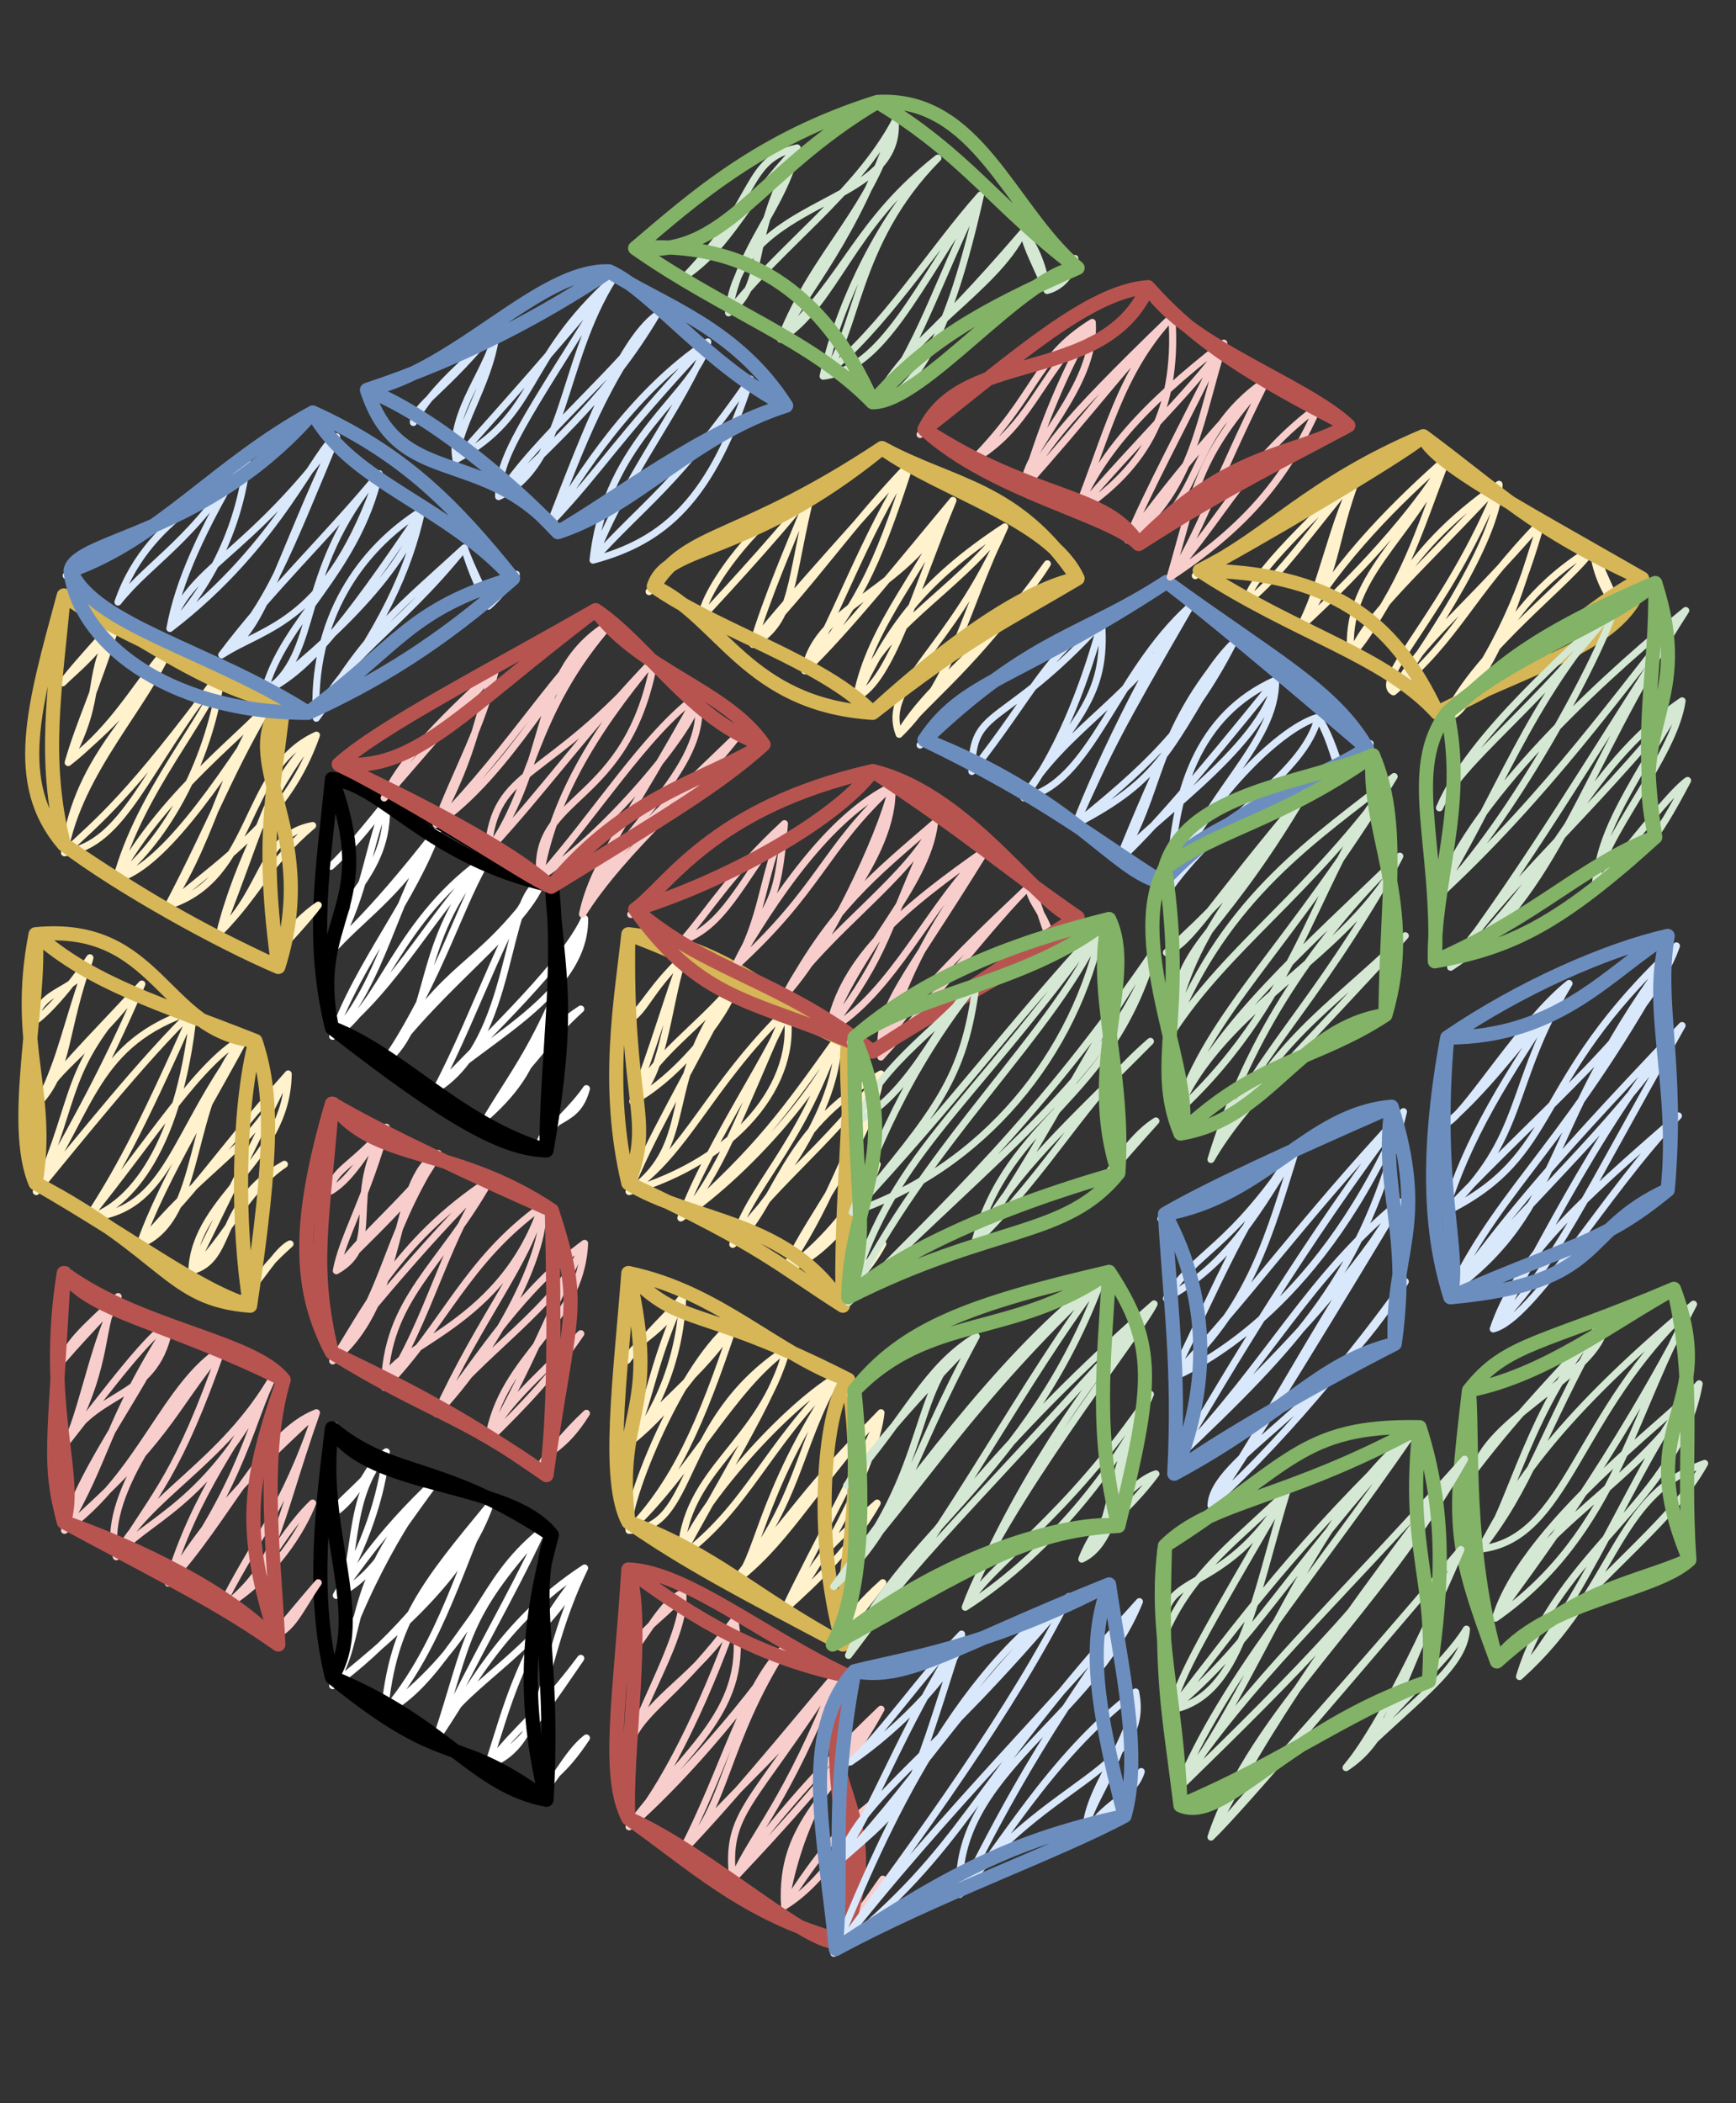<?xml version="1.0" encoding="UTF-8"?>
<!-- Do not edit this file with editors other than draw.io -->
<!DOCTYPE svg PUBLIC "-//W3C//DTD SVG 1.1//EN" "http://www.w3.org/Graphics/SVG/1.1/DTD/svg11.dtd">
<svg xmlns="http://www.w3.org/2000/svg" xmlns:xlink="http://www.w3.org/1999/xlink" version="1.1" width="123px" height="149px" viewBox="-0.5 -0.5 123 149" content="&lt;mxfile host=&quot;app.diagrams.net&quot; modified=&quot;2023-10-12T08:03:49.213Z&quot; agent=&quot;Mozilla/5.0 (Windows NT 10.0; Win64; x64) AppleWebKit/537.36 (KHTML, like Gecko) Chrome/117.0.0.0 Safari/537.36&quot; version=&quot;22.0.4&quot; etag=&quot;XlldsckHFrCgD4rgCl23&quot;&gt;&lt;diagram name=&quot;Page-1&quot; id=&quot;9tVxT7p466Jn75IuugFS&quot;&gt;7Zxbb6M4FMc/TR4XYZuLeWzS6ezDrrRSH/aZgLlsCY6IM0376deOTWoCmWQ0BTwZS1FEj42vvxz9fQ5lgVabw9cm3hZ/05RUC+imhwV6XECIsAsdn18I25u0ARcjacmbMpU298PwXL6TtqKy7suU7JRNmhilFSu3XWNC65okrGOLm4a+dqtltEo7hm2ck57hOYmr1trOQNj/LVNWKDsIoo+CP0mZF6pzDANZsI6Tl7yh+1r1WNOayJJN3DajZrkr4pS+aib0ZYFWDaVMXm0OK1KJte2u2dOF0tNUGlKzW26A8oZvcbVX81bjYm/tQoiZbFU10jByGFr+eN1Wd/tDAKeJcWAI3RDWvPEqqqE/QOiqXhUr2FML+aotezuyQltx4IVqw9Vm56fWP+bML9S0h5cAXV8CMe+So/FXvCbVP3RXspLWvGhNGaObBVq2FR6qMhcFjG65tWAb3ukj4Jd8n7eisc0hF78YZx3vysTZ0uotFy0txdWK0iY9TsRf8o/ruHgBV67DefP5KFa6zQ00W3Q0IaSZsKgGhIF/ZPNVWYsRuGI0L4QlhRpaESfFviFfYz7kR48b/ivz/DhzvmnLZN98I08lY2WdqxsyWrOneFNWYrsemqQoGSdgx5fsMd7zvSGNqvRM900iGioY479a6KMH/sX3RXyJCjsnp5T3FW/LnZPwlRQFye5Y9SmTXfDLTic+XJ53I30HFDPLyqpa0Yo2x41DWZbBJFH2Z7Wh72X+HudiGVhDX4hWPQ3WgR/wkou461jD72LtdZkOvD7SUZ9oiH8eaM8Cfb9A44T8ANBr7Hu+OwrQwI0mI9q3RN8v0ca4aIwnAzqwQN8n0CnJ4n3FLuH8CdC2dyhofTQZtKGF9j6hnVdXnAEdDpz9RgIaW6DvF+j5ZEVXVXjuZDxHluf75HlyVRFNd7Zr472W2nuhtsfnJa0xrqyY62wHgAX6voCeWVZMH0EGN6SF5kLYkwhjjU1xBj7nNfJlPR1rH1iGZ464eR2v3GKlIY3QSEgbm+aTnAKdU3i0Qc/yfAvPqU9w6t3MM4ZrFHwyz1MAbGxaT4LpnYPJAY4swIYH384c8sCDF6PxbGxST3KKrjhkHBxtvi5EPClEIs8iPWM8GXWQRgNI+yMhbWxab8BFW43xQxojJji7necgwWSdfZKLnk0yG5vwk573Ks4DDloKk8jyPB/P7dM87XNEEwJtbMLP+udfl+fAc7pEowkPhcam/PpEezLQbIN0pgfp8GyKAxqbC7yIM9TlRQT6Z0dPnhMjZJGe70zY89ETqg5ocD5Q+l+sB5/dULppX491SCkNOmJEChTfaukZ488+7lDt9x/baGHTqW4fSfopqo1NEUqkLdF3QTTua+nRiDY2Q+i4UleEYZ/qTo5lkGpPi5b83lTPd0Y8oxq4/aD0INbgE7A2Nm/ogBvVh4RaPyRioMX2LNTzQI3dDtTh6T/mp3DWxmYPHSBlBIZXsA6lYwYdG9aeBvm9uZ5Pgpxx3b5jYAqqjU0gOq5MbYfRjVTDvs0PLdXzUQ3cLtYDefHRsDY2kdg+/XxVgyjHDMIBZw0t1vOJkHOspwyBGJtOdKD01lgPgwDphb2esoa6r8YyJGhdtUGuGveD1aMxbWxC8aSrbbD6F8X6TFdHo50W+Z8fb1A7lmmvqUNf/gc=&lt;/diagram&gt;&lt;/mxfile&gt;"><rect x="-0.5" y="-0.5" width="123" height="149" fill="#333333" stroke="none"/><defs><style type="text/css">@import url(https://fonts.googleapis.com/css?family=Architects+Daughter);&#xa;@import url(https://fonts.googleapis.com/css?family=Handlee);&#xa;</style></defs><g><path d="M 44.02 83.32 L 44.02 65.68 L 59.6 73.24 L 59.22 92 Z" fill="none" stroke="none" pointer-events="all"/><path d="M 44.2 65.48 C 44.2 65.48 44.2 65.48 44.2 65.48 M 44.2 65.48 C 44.2 65.48 44.2 65.48 44.2 65.48 M 43.94 71.87 C 45.29 71.04 45.27 70.01 47.87 67.35 M 43.94 71.87 C 45.25 70.65 45.7 69.41 47.87 67.35 M 44.33 77.52 C 47.97 75.57 51.52 70.57 51.55 69.21 M 44.33 77.52 C 45.83 74.17 48.82 72.5 51.55 69.21 M 44.07 83.91 C 51.62 81.71 56.17 76.24 55.22 71.08 M 44.07 83.91 C 48.2 81.09 49.63 76.56 55.22 71.08 M 47.74 85.78 C 53.31 80.82 55.05 78.34 58.9 72.95 M 47.74 85.78 C 53.06 82.17 58.48 75.37 58.9 72.95 M 51.42 87.65 C 54.54 85.21 54.86 79.43 61.92 75.58 M 51.42 87.65 C 53.74 83.85 58.05 80.8 61.92 75.58 M 55.09 89.52 C 57.96 88.46 60.76 85.05 61.65 81.98 M 55.09 89.52 C 57.44 87.96 59.8 85.25 61.65 81.98 M 58.77 91.39 C 59.33 91.21 61.08 89.46 62.05 87.62 M 58.77 91.39 C 59.24 90.48 60.85 89.48 62.05 87.62 M 44.33 77.52 C 46.54 75.87 46.7 71.22 47.87 67.35 M 44.33 77.52 C 45.78 73.81 46.96 69.65 47.87 67.35 M 44.07 83.91 C 49.05 80.43 46.02 76.03 51.55 69.21 M 44.07 83.91 C 45.54 80.18 47.64 76.73 51.55 69.21 M 47.74 85.78 C 50.46 82.8 51.9 78.6 55.22 71.08 M 47.74 85.78 C 49.86 80.21 54.54 73.54 55.22 71.08 M 51.42 87.65 C 52.86 85.4 58.87 79.2 58.9 72.95 M 51.42 87.65 C 52.67 83.41 55.99 81.2 58.9 72.95 M 55.09 89.52 C 57.1 85.12 61.14 80.73 61.92 75.58 M 55.09 89.52 C 57.96 85.45 59.64 80.76 61.92 75.58" fill="none" stroke="#fff2cc" stroke-width="0.5" stroke-linejoin="round" stroke-linecap="round" stroke-miterlimit="10" pointer-events="all"/><path d="M 44.02 83.32 M 44.02 83.32 C 45.85 78.67 43.78 77.91 44.02 65.68 M 44.02 83.32 C 42.38 76.4 43.5 70.48 44.02 65.68 M 44.02 65.68 C 51.97 66.52 56.25 72.13 59.6 73.24 M 44.02 65.68 C 51.7 68.49 56.53 72.29 59.6 73.24 M 59.6 73.24 C 60.05 76.06 58.96 85.64 59.22 92 M 59.6 73.24 C 59.19 76.03 60.43 82.98 59.22 92 M 59.22 92 C 55.44 85.89 48.39 86.06 44.02 83.32 M 59.22 92 C 54.71 89.15 53.65 87.81 44.02 83.32" fill="none" stroke="#d6b656" stroke-linejoin="round" stroke-linecap="round" stroke-miterlimit="10" pointer-events="all"/><path d="M 44.02 128.32 L 44.02 110.68 L 59.6 118.24 L 59.22 137 Z" fill="none" stroke="none" pointer-events="all"/><path d="M 44.2 110.48 C 44.2 110.48 44.2 110.48 44.2 110.48 M 44.2 110.48 C 44.2 110.48 44.2 110.48 44.2 110.48 M 43.94 116.87 C 45.07 115.86 46.36 112.92 47.87 112.35 M 43.94 116.87 C 44.89 114.76 47.01 113.77 47.87 112.35 M 44.33 122.52 C 45.77 119.53 48.72 118.47 51.55 114.21 M 44.33 122.52 C 45.41 120.4 47.6 119.46 51.55 114.21 M 44.07 128.91 C 45.09 128.09 50.12 123.49 55.22 116.08 M 44.07 128.91 C 45.91 126.98 50.24 123.16 55.22 116.08 M 47.74 130.78 C 51.75 125.8 55.73 123.14 58.9 117.95 M 47.74 130.78 C 52.11 126.24 57.75 119.16 58.9 117.95 M 51.42 132.65 C 52.92 131.03 56.34 127.55 61.92 120.58 M 51.42 132.65 C 53.38 129.58 56.95 125.32 61.92 120.58 M 55.09 134.52 C 57.53 130.81 58.87 129.1 61.65 126.98 M 55.09 134.52 C 58.21 132.6 60.01 128.74 61.65 126.98 M 58.77 136.39 C 59.5 135.27 61.31 134.75 62.05 132.62 M 58.77 136.39 C 60.25 135.41 61.05 134 62.05 132.62 M 44.33 122.52 C 45.5 119.06 48.15 114.99 47.87 112.35 M 44.33 122.52 C 45.23 119.78 48.07 114.89 47.87 112.35 M 44.07 128.91 C 48.18 123.31 52.72 120.59 51.55 114.21 M 44.07 128.91 C 46.29 126.57 49.35 120.47 51.55 114.21 M 47.74 130.78 C 50.97 127.74 50.75 123.02 55.22 116.08 M 47.74 130.78 C 50.81 124.98 52.24 118.8 55.22 116.08 M 51.42 132.65 C 50.89 127.81 52.73 127.6 58.9 117.95 M 51.42 132.65 C 53.07 129.07 55.13 127.39 58.9 117.95 M 55.09 134.52 C 54.73 128.52 58.58 126.79 61.92 120.58 M 55.09 134.52 C 56.08 129.1 57.79 125.79 61.92 120.58" fill="none" stroke="#f8cecc" stroke-width="0.5" stroke-linejoin="round" stroke-linecap="round" stroke-miterlimit="10" pointer-events="all"/><path d="M 44.02 128.32 M 44.02 128.32 C 43.76 123.77 45.27 114.4 44.02 110.68 M 44.02 128.32 C 42.43 125.21 43.46 119.66 44.02 110.68 M 44.02 110.68 C 48.09 110.83 53.74 115.52 59.6 118.24 M 44.02 110.68 C 48.91 114.32 53.33 116.91 59.6 118.24 M 59.6 118.24 C 56.42 126.49 62.84 126.97 59.22 137 M 59.6 118.24 C 57.34 124.69 60.35 129.21 59.22 137 M 59.22 137 C 57.34 137.96 50 130.95 44.02 128.32 M 59.22 137 C 52.25 135.18 48.27 131.24 44.02 128.32" fill="none" stroke="#b85450" stroke-linejoin="round" stroke-linecap="round" stroke-miterlimit="10" pointer-events="all"/><path d="M 44.02 107.32 L 44.02 89.68 L 59.6 97.24 L 59.22 116 Z" fill="none" stroke="none" pointer-events="all"/><path d="M 44.2 89.48 C 44.2 89.48 44.2 89.48 44.2 89.48 M 44.2 89.48 C 44.2 89.48 44.2 89.48 44.2 89.48 M 43.94 95.87 C 44.26 94.55 46.62 93.96 47.87 91.35 M 43.94 95.87 C 45.51 93.69 46.87 92.68 47.87 91.35 M 44.33 101.52 C 44.84 100.07 49.69 96.57 51.55 93.21 M 44.33 101.52 C 47.19 99.18 48.6 96.68 51.55 93.21 M 44.07 107.91 C 48.89 107.78 47.35 100.22 55.22 95.08 M 44.07 107.91 C 48.45 103.86 51.34 97.82 55.22 95.08 M 47.74 109.78 C 48.43 106.91 54.64 99.48 58.9 96.95 M 47.74 109.78 C 52.48 106.28 53.71 102.05 58.9 96.95 M 51.42 111.65 C 56.35 106.03 55.98 105.69 61.92 99.58 M 51.42 111.65 C 55.04 108.94 56.64 105.68 61.92 99.58 M 55.09 113.52 C 57.97 109.47 57.23 109.86 61.65 105.98 M 55.09 113.52 C 57.44 111.42 59.96 108.99 61.65 105.98 M 58.77 115.39 C 59.43 114.93 60.27 114.03 62.05 111.62 M 58.77 115.39 C 59.93 113.75 60.5 113.01 62.05 111.62 M 44.33 101.52 C 44.48 101.42 47.66 97.51 47.87 91.35 M 44.33 101.52 C 45.68 98.13 45.76 96.04 47.87 91.35 M 44.07 107.91 C 43.7 106.03 47.98 95.72 51.55 93.21 M 44.07 107.91 C 47.25 104.62 49.15 100.49 51.55 93.21 M 47.74 109.78 C 47.92 103.55 53.47 101.88 55.22 95.08 M 47.74 109.78 C 49.93 105.52 54.68 97.93 55.22 95.08 M 51.42 111.65 C 56.21 105.82 55.96 102.01 58.9 96.95 M 51.42 111.65 C 53.26 110.34 53.05 105.64 58.9 96.95 M 55.09 113.52 C 57.05 111.54 61.49 103.52 61.92 99.58 M 55.09 113.52 C 57.09 109.27 61.06 102.15 61.92 99.58" fill="none" stroke="#fff2cc" stroke-width="0.5" stroke-linejoin="round" stroke-linecap="round" stroke-miterlimit="10" pointer-events="all"/><path d="M 44.02 107.32 M 44.02 107.32 C 43.07 99.29 46.36 99.73 44.02 89.68 M 44.02 107.32 C 42.45 104.35 43.44 97.23 44.02 89.68 M 44.02 89.68 C 47.86 93.7 48.83 91.76 59.6 97.24 M 44.02 89.68 C 50.5 91.03 54.55 95.51 59.6 97.24 M 59.6 97.24 C 58.02 98.84 56.97 107.9 59.22 116 M 59.6 97.24 C 60.89 105.52 59.11 110.71 59.22 116 M 59.22 116 C 51.75 112.06 48.23 110.22 44.02 107.32 M 59.22 116 C 52.54 112.36 50.38 109.74 44.02 107.32" fill="none" stroke="#d6b656" stroke-linejoin="round" stroke-linecap="round" stroke-miterlimit="10" pointer-events="all"/><path d="M 23.02 72.32 L 23.02 54.68 L 38.6 62.24 L 38.22 81 Z" fill="none" stroke="none" pointer-events="all"/><path d="M 23.2 54.48 C 23.2 54.48 23.2 54.48 23.2 54.48 M 23.2 54.48 C 23.2 54.48 23.2 54.48 23.2 54.48 M 22.94 60.87 C 23.06 60.74 24.88 59.19 26.87 56.35 M 22.94 60.87 C 23.94 59.98 25.74 57.75 26.87 56.35 M 23.33 66.52 C 22.91 66.61 25.25 65.08 30.55 58.21 M 23.33 66.52 C 25.43 64.26 28.27 62.39 30.55 58.21 M 23.07 72.91 C 26.6 70.9 27.53 64.61 34.22 60.08 M 23.07 72.91 C 27.75 69.31 30.38 63.62 34.22 60.08 M 26.74 74.78 C 31.42 67.22 33.07 68.62 37.9 61.95 M 26.74 74.78 C 30.68 69.3 36.54 65.36 37.9 61.95 M 30.42 76.65 C 32.39 73.85 41.03 70.26 40.92 64.58 M 30.42 76.65 C 34.6 72.31 39.53 67.63 40.92 64.58 M 34.09 78.52 C 37.41 74.4 38.6 72.87 40.65 70.98 M 34.09 78.52 C 35.97 76.24 37.21 73.23 40.65 70.98 M 37.77 80.39 C 38.52 78.45 40.38 79.17 41.05 76.62 M 37.77 80.39 C 38.76 79.09 40.09 78.02 41.05 76.62 M 23.33 66.52 C 22.75 63.29 27.18 61.82 26.87 56.35 M 23.33 66.52 C 25.43 62.73 25.61 59.27 26.87 56.35 M 23.07 72.91 C 24.82 67.84 28.83 63.15 30.55 58.21 M 23.07 72.91 C 26.63 68.96 27.36 63.51 30.55 58.21 M 26.74 74.78 C 30.47 71.67 28.59 66.44 34.22 60.08 M 26.74 74.78 C 30.76 68.76 32.24 63.05 34.22 60.08 M 30.42 76.65 C 36.01 73.18 35.18 62.83 37.9 61.95 M 30.42 76.65 C 33.37 71.08 35.68 63.7 37.9 61.95 M 34.09 78.52 C 38.37 74.62 37.18 72.74 40.92 64.58 M 34.09 78.52 C 36.3 74.86 38.05 72.92 40.92 64.58" fill="none" stroke="rgb(255, 255, 255)" stroke-width="0.5" stroke-linejoin="round" stroke-linecap="round" stroke-miterlimit="10" pointer-events="all"/><path d="M 23.02 72.32 M 23.02 72.32 C 21.38 64.34 26.46 64 23.02 54.68 M 23.02 72.32 C 21.47 65.96 22.43 60.79 23.02 54.68 M 23.02 54.68 C 26.63 55.03 29.84 60.31 38.6 62.24 M 23.02 54.68 C 28.28 55.68 28.83 57.08 38.6 62.24 M 38.6 62.24 C 39.29 68.44 38.21 74.82 38.22 81 M 38.6 62.24 C 39 68.59 40.02 70.69 38.22 81 M 38.22 81 C 35.21 80.9 31.54 78.97 23.02 72.32 M 38.22 81 C 31.82 79.04 27.98 74.24 23.02 72.32" fill="none" stroke="rgb(0, 0, 0)" stroke-linejoin="round" stroke-linecap="round" stroke-miterlimit="10" pointer-events="all"/><path d="M 23.02 95.32 L 23.02 77.68 L 38.6 85.24 L 38.22 104 Z" fill="none" stroke="none" pointer-events="all"/><path d="M 23.2 77.48 C 23.2 77.48 23.2 77.48 23.2 77.48 M 23.2 77.48 C 23.2 77.48 23.2 77.48 23.2 77.48 M 22.94 83.87 C 23.04 82.37 24.31 82.26 26.87 79.35 M 22.94 83.87 C 24.56 82.91 25.6 80.66 26.87 79.35 M 23.33 89.52 C 27.82 85.09 29.11 83.86 30.55 81.21 M 23.33 89.52 C 25.01 87.04 29.27 83.62 30.55 81.21 M 23.07 95.91 C 23.59 94.59 31.57 85.33 34.22 83.08 M 23.07 95.91 C 25.16 92.76 27.54 87.42 34.22 83.08 M 26.74 97.78 C 26.37 94.9 34.84 94.08 37.9 84.95 M 26.74 97.78 C 31.05 93.34 32.5 88.84 37.9 84.95 M 30.42 99.65 C 33.73 95.27 36.47 90.83 40.92 87.58 M 30.42 99.65 C 33.06 95.68 39.22 91.99 40.92 87.58 M 34.09 101.52 C 36.84 98.83 38.64 96.91 40.65 93.98 M 34.09 101.52 C 35.2 99.07 37.17 97.48 40.65 93.98 M 37.77 103.39 C 38.45 101.98 39.35 102.32 41.05 99.62 M 37.77 103.39 C 38.44 102.43 39.54 101.03 41.05 99.62 M 23.33 89.52 C 26.74 87.61 23.8 84.27 26.87 79.35 M 23.33 89.52 C 23.73 87.24 25.46 84.43 26.87 79.35 M 23.07 95.91 C 28.43 91.61 27.08 82.99 30.55 81.21 M 23.07 95.91 C 27 91.01 26.57 87.53 30.55 81.21 M 26.74 97.78 C 26.84 91.49 30.72 89.31 34.22 83.08 M 26.74 97.78 C 29.88 93.29 31.38 86.18 34.22 83.08 M 30.42 99.65 C 34.73 95.18 38.41 87.83 37.9 84.95 M 30.42 99.65 C 33.57 92.76 36.9 88.95 37.9 84.95 M 34.09 101.52 C 35.04 95.43 40.65 93.48 40.92 87.58 M 34.09 101.52 C 37.32 95.65 38.21 93 40.92 87.58" fill="none" stroke="#f8cecc" stroke-width="0.5" stroke-linejoin="round" stroke-linecap="round" stroke-miterlimit="10" pointer-events="all"/><path d="M 23.02 95.32 M 23.02 95.32 C 20.69 90.91 20.5 86.27 23.02 77.68 M 23.02 95.32 C 21.5 89.1 22.41 85.88 23.02 77.68 M 23.02 77.68 C 26.1 81.9 31.55 80.55 38.6 85.24 M 23.02 77.68 C 26.71 79.85 33.81 83.14 38.6 85.24 M 38.6 85.24 C 40.89 92.29 39.85 92.24 38.22 104 M 38.6 85.24 C 38.79 93.43 38.78 99.94 38.22 104 M 38.22 104 C 32.66 100.13 28.85 98.1 23.02 95.32 M 38.22 104 C 32.11 99.62 30.08 99.64 23.02 95.32" fill="none" stroke="#b85450" stroke-linejoin="round" stroke-linecap="round" stroke-miterlimit="10" pointer-events="all"/><path d="M 4.02 59.32 L 4.02 41.68 L 19.6 49.24 L 19.22 68 Z" fill="none" stroke="none" pointer-events="all"/><path d="M 4.2 41.48 C 4.2 41.48 4.2 41.48 4.2 41.48 M 4.2 41.48 C 4.2 41.48 4.2 41.48 4.2 41.48 M 3.94 47.87 C 4.02 47.56 7.15 44.09 7.87 43.35 M 3.94 47.87 C 4.98 46.84 6.46 45.78 7.87 43.35 M 4.33 53.52 C 7.89 50.62 11.07 46.97 11.55 45.21 M 4.33 53.52 C 7.79 50.83 9.07 48.04 11.55 45.21 M 4.07 59.91 C 8.38 59.28 9.8 53.86 15.22 47.08 M 4.07 59.91 C 6.46 57.65 8.59 56.07 15.22 47.08 M 7.74 61.78 C 10.85 61.01 14.75 55.42 18.9 48.95 M 7.74 61.78 C 11.24 55.37 17.32 51.15 18.9 48.95 M 11.42 63.65 C 17.68 61.67 16.62 53.98 21.92 51.58 M 11.42 63.65 C 15.72 60.05 19.91 57.35 21.92 51.58 M 15.09 65.52 C 18.28 62.49 18.01 58.66 21.65 57.98 M 15.09 65.52 C 17.73 62.89 18.42 60.72 21.65 57.98 M 18.77 67.39 C 19.54 66.51 21.46 64.46 22.05 63.62 M 18.77 67.39 C 19.12 66.77 19.98 65.04 22.05 63.62 M 4.33 53.52 C 7.02 48.48 5.32 47.58 7.87 43.35 M 4.33 53.52 C 5.17 50.58 6.3 48.43 7.87 43.35 M 4.07 59.91 C 4.95 52.73 9.94 49.71 11.55 45.21 M 4.07 59.91 C 5.08 54.05 10.07 49.25 11.55 45.21 M 7.74 61.78 C 11.39 58.9 14.44 53.17 15.22 47.08 M 7.74 61.78 C 9.41 55.53 14.24 50.31 15.22 47.08 M 11.42 63.65 C 14.46 57.89 16.04 53.53 18.9 48.95 M 11.42 63.65 C 14.77 58.74 15.82 51.89 18.9 48.95 M 15.09 65.52 C 18.36 57.24 18.35 55.22 21.92 51.58 M 15.09 65.52 C 16.23 60.83 19.38 54.36 21.92 51.58" fill="none" stroke="#fff2cc" stroke-width="0.5" stroke-linejoin="round" stroke-linecap="round" stroke-miterlimit="10" pointer-events="all"/><path d="M 4.02 59.32 M 4.02 59.32 C 0.29 54.96 1.89 49.54 4.02 41.68 M 4.02 59.32 C 2.52 53.24 3.39 48.44 4.02 41.68 M 4.02 41.68 C 6.87 42.85 14.56 48.72 19.6 49.24 M 4.02 41.68 C 9.6 45.64 16.33 47.35 19.6 49.24 M 19.6 49.24 C 15.91 53.37 22.34 58.15 19.22 68 M 19.6 49.24 C 18.91 55.5 17.94 58.92 19.22 68 M 19.22 68 C 15.07 66.24 8.08 62.38 4.02 59.32 M 19.22 68 C 13.4 65.3 9.69 63.15 4.02 59.32" fill="none" stroke="#d6b656" stroke-linejoin="round" stroke-linecap="round" stroke-miterlimit="10" pointer-events="all"/><path d="M 23.02 118.32 L 23.02 100.68 L 38.6 108.24 L 38.22 127 Z" fill="none" stroke="none" pointer-events="all"/><path d="M 23.2 100.48 C 23.2 100.48 23.2 100.48 23.2 100.48 M 23.2 100.48 C 23.2 100.48 23.2 100.48 23.2 100.48 M 22.94 106.87 C 25.23 105.35 25.4 103.32 26.87 102.35 M 22.94 106.87 C 23.41 105.77 25.33 104.69 26.87 102.35 M 23.33 112.52 C 25.96 111.16 26.64 109.47 30.55 104.21 M 23.33 112.52 C 24.59 111.28 25.85 108.58 30.55 104.21 M 23.07 118.91 C 26.6 116.4 30.49 112.25 34.22 106.08 M 23.07 118.91 C 28.51 114.53 32.6 110.73 34.22 106.08 M 26.74 120.78 C 33.84 115.32 33.17 111.75 37.9 107.95 M 26.74 120.78 C 30.61 118.81 32.28 114.04 37.9 107.95 M 30.42 122.65 C 31.62 119.09 37.46 116.95 40.92 110.58 M 30.42 122.65 C 32.7 119.41 34.92 114.51 40.92 110.58 M 34.09 124.52 C 36.4 122.92 36.75 122.7 40.65 116.98 M 34.09 124.52 C 36.26 121.71 37.67 120.97 40.65 116.98 M 37.77 126.39 C 38.62 126.17 39.58 123.74 41.05 122.62 M 37.77 126.39 C 38.8 125.11 39.43 125.05 41.05 122.62 M 23.33 112.52 C 24.99 110.84 23.83 105.8 26.87 102.35 M 23.33 112.52 C 25.33 109.05 26.56 105.52 26.87 102.35 M 23.07 118.91 C 25.48 115.44 23.61 111.44 30.55 104.21 M 23.07 118.91 C 25.04 112.1 28.87 105.97 30.55 104.21 M 26.74 120.78 C 27.34 114.42 29.56 111.73 34.22 106.08 M 26.74 120.78 C 30.83 116.06 32.38 109.43 34.22 106.08 M 30.42 122.65 C 32.77 115.59 32.26 114.23 37.9 107.95 M 30.42 122.65 C 33.38 116.42 35.45 113.14 37.9 107.95 M 34.09 124.52 C 38.32 123.05 37.53 117.54 40.92 110.58 M 34.09 124.52 C 35.44 120.41 36.37 116.03 40.92 110.58" fill="none" stroke="rgb(255, 255, 255)" stroke-width="0.5" stroke-linejoin="round" stroke-linecap="round" stroke-miterlimit="10" pointer-events="all"/><path d="M 23.02 118.32 M 23.02 118.32 C 25.66 114.01 21.98 107.81 23.02 100.68 M 23.02 118.32 C 21.55 112.38 22.37 106.01 23.02 100.68 M 23.02 100.68 C 25.64 105.1 35.57 104.34 38.6 108.24 M 23.02 100.68 C 27.38 104.3 30.62 102.92 38.6 108.24 M 38.6 108.24 C 37.26 113.22 36.22 119.08 38.22 127 M 38.6 108.24 C 37.02 112.58 38.85 116.66 38.22 127 M 38.22 127 C 31.52 122.08 31.39 125.13 23.02 118.32 M 38.22 127 C 33.03 125.99 31.14 121.65 23.02 118.32" fill="none" stroke="rgb(0, 0, 0)" stroke-linejoin="round" stroke-linecap="round" stroke-miterlimit="10" pointer-events="all"/><path d="M 4.02 107.32 L 4.02 89.68 L 19.6 97.24 L 19.22 116 Z" fill="none" stroke="none" pointer-events="all"/><path d="M 4.2 89.48 C 4.2 89.48 4.2 89.48 4.2 89.48 M 4.2 89.48 C 4.2 89.48 4.2 89.48 4.2 89.48 M 3.94 95.87 C 4.35 94.56 5.49 93.61 7.87 91.35 M 3.94 95.87 C 5.92 93.57 7.36 92.27 7.87 91.35 M 4.33 101.52 C 6.52 97.81 10.75 98.67 11.55 93.21 M 4.33 101.52 C 7.39 97.62 10.07 94.02 11.55 93.21 M 4.07 107.91 C 11.57 101.3 11.48 99.65 15.22 95.08 M 4.07 107.91 C 9.47 104.05 11.21 97.56 15.22 95.08 M 7.74 109.78 C 9.56 107.16 14.26 106.43 18.9 96.95 M 7.74 109.78 C 9.87 105.47 15.29 103.22 18.9 96.95 M 11.42 111.65 C 15.63 107.12 18.09 101.06 21.92 99.58 M 11.42 111.65 C 13.78 107.51 17.12 103.97 21.92 99.58 M 15.09 113.52 C 18.98 111.28 20.99 107.69 21.65 105.98 M 15.09 113.52 C 18.19 111.63 19 108.53 21.65 105.98 M 18.77 115.39 C 20.18 115.09 20.79 113.41 22.05 111.62 M 18.77 115.39 C 19.67 114.5 20.36 113.56 22.05 111.62 M 4.33 101.52 C 7.42 95.87 6.47 93.07 7.87 91.35 M 4.33 101.52 C 5.51 98.77 6.24 94.29 7.87 91.35 M 4.07 107.91 C 5.08 103.58 10.59 96.66 11.55 93.21 M 4.07 107.91 C 7.13 102.83 6.99 100.31 11.55 93.21 M 7.74 109.78 C 6.54 105.8 11.43 99.24 15.22 95.08 M 7.74 109.78 C 10.6 105.14 12.08 104 15.22 95.08 M 11.42 111.65 C 16.74 104.53 17.39 99.74 18.9 96.95 M 11.42 111.65 C 13.3 105.23 16.62 101.23 18.9 96.95 M 15.09 113.52 C 19.2 110.42 18.94 108.08 21.92 99.58 M 15.09 113.52 C 17.26 109.02 19.65 106.45 21.92 99.58" fill="none" stroke="#f8cecc" stroke-width="0.5" stroke-linejoin="round" stroke-linecap="round" stroke-miterlimit="10" pointer-events="all"/><path d="M 4.02 107.32 M 4.02 107.32 C 2.92 103.08 3.32 102.3 4.02 89.68 M 4.02 107.32 C 5.09 104.2 2.53 98.97 4.02 89.68 M 4.02 89.68 C 6.04 92.52 11 93 19.6 97.24 M 4.02 89.68 C 9.38 93.62 17.41 94.48 19.6 97.24 M 19.6 97.24 C 16.81 105.03 16.8 108.45 19.22 116 M 19.6 97.24 C 17.95 102.79 18.96 110.02 19.22 116 M 19.22 116 C 15.95 112.32 9.06 109.07 4.02 107.32 M 19.22 116 C 15.18 113.17 12.22 111.72 4.02 107.32" fill="none" stroke="#b85450" stroke-linejoin="round" stroke-linecap="round" stroke-miterlimit="10" pointer-events="all"/><path d="M 2.02 83.32 L 2.02 65.68 L 17.6 73.24 L 17.22 92 Z" fill="none" stroke="none" pointer-events="all"/><path d="M 2.2 65.48 C 2.2 65.48 2.2 65.48 2.2 65.48 M 2.2 65.48 C 2.2 65.48 2.2 65.48 2.2 65.48 M 1.94 71.87 C 2.33 69.35 5.33 69.84 5.87 67.35 M 1.94 71.87 C 3.35 70.86 5.22 68.34 5.87 67.35 M 2.33 77.52 C 3.59 75.34 5.32 73.78 9.55 69.21 M 2.33 77.52 C 3.52 75.06 6.18 73.76 9.55 69.21 M 2.07 83.91 C 6.05 77.99 6.2 73.38 13.22 71.08 M 2.07 83.91 C 4.89 80.5 9.77 74.36 13.22 71.08 M 5.74 85.78 C 11.55 85.27 11.68 79.76 16.9 72.95 M 5.74 85.78 C 10.47 79.94 13.71 74.58 16.9 72.95 M 9.42 87.65 C 14.49 81.54 17.44 81.04 19.92 75.58 M 9.42 87.65 C 13.44 83.87 14.81 81.33 19.92 75.58 M 13.09 89.52 C 16.1 88.71 14.73 84.73 19.65 81.98 M 13.09 89.52 C 15.42 87.45 16.95 83.77 19.65 81.98 M 16.77 91.39 C 18.27 89.61 17.9 89.56 20.05 87.62 M 16.77 91.39 C 18 90.09 19.12 88.07 20.05 87.62 M 2.33 77.52 C 4.39 75.23 3.98 72.59 5.87 67.35 M 2.33 77.52 C 3.96 74.12 4.08 72.45 5.87 67.35 M 2.07 83.91 C 5.19 76.7 3.85 75.39 9.55 69.21 M 2.07 83.91 C 5.5 77.88 7.49 74.03 9.55 69.21 M 5.74 85.78 C 8.09 85.22 12.15 81.7 13.22 71.08 M 5.74 85.78 C 7.72 82.67 9.22 80.13 13.22 71.08 M 9.42 87.65 C 14.05 85.83 12.62 77.44 16.9 72.95 M 9.42 87.65 C 10.91 83.21 15.25 76.18 16.9 72.95 M 13.09 89.52 C 13.31 84.23 19.84 81.82 19.92 75.58 M 13.09 89.52 C 16.27 83.08 17.82 79.81 19.92 75.58" fill="none" stroke="#fff2cc" stroke-width="0.5" stroke-linejoin="round" stroke-linecap="round" stroke-miterlimit="10" pointer-events="all"/><path d="M 2.02 83.32 M 2.02 83.32 C 0.22 79.13 2.42 70.52 2.02 65.68 M 2.02 83.32 C 3.11 76.81 0.51 73.53 2.02 65.68 M 2.02 65.68 C 10.73 64.84 11.01 72.54 17.6 73.24 M 2.02 65.68 C 6.16 69.28 10.69 70.51 17.6 73.24 M 17.6 73.24 C 16.33 78.13 16.29 86.38 17.22 92 M 17.6 73.24 C 18.82 76.86 18.87 81 17.22 92 M 17.22 92 C 11.4 91.55 11.37 88.21 2.02 83.32 M 17.22 92 C 13.47 90.85 8.82 87.22 2.02 83.32" fill="none" stroke="#d6b656" stroke-linejoin="round" stroke-linecap="round" stroke-miterlimit="10" pointer-events="all"/><path d="M 45.82 41.04 L 61.99 31.24 L 75.85 40.48 L 61.33 50 Z" fill="none" stroke="none" pointer-events="all"/><path d="M 45.49 41.41 C 45.49 41.41 45.49 41.41 45.49 41.41 M 45.49 41.41 C 45.49 41.41 45.49 41.41 45.49 41.41 M 49.17 43.28 C 49.56 40.62 54.47 34.87 57.04 34.23 M 49.17 43.28 C 51.2 41.11 55.83 36.04 57.04 34.23 M 52.84 45.15 C 53.35 44.17 58.95 37.99 64 32.32 M 52.84 45.15 C 56.92 41.03 59.82 36.6 64 32.32 M 56.52 47.02 C 57.44 42.1 64.21 41.36 67.02 34.95 M 56.52 47.02 C 59.46 44.23 63.81 38.79 67.02 34.95 M 60.19 48.89 C 62.53 43.99 64.76 40.72 70.69 36.82 M 60.19 48.89 C 61.79 43.95 67.09 41.58 70.69 36.82 M 63.21 51.52 C 65.32 47.8 70.88 44.05 73.71 39.44 M 63.21 51.52 C 65.7 48.52 68.3 46.97 73.71 39.44 M 52.84 45.15 C 55.82 43.47 55.42 40.63 57.04 34.23 M 52.84 45.15 C 53.86 41.77 55.32 38.43 57.04 34.23 M 56.52 47.02 C 60.25 42.3 61.47 40.2 64 32.32 M 56.52 47.02 C 58.88 42.99 60.6 37.74 64 32.32 M 60.19 48.89 C 62.63 47.74 64.33 41.46 67.02 34.95 M 60.19 48.89 C 61.15 43.71 65.2 39.57 67.02 34.95 M 63.21 51.52 C 61.86 48.01 66.85 45.71 70.69 36.82 M 63.21 51.52 C 67.02 47.82 67.85 42.66 70.69 36.82" fill="none" stroke="#fff2cc" stroke-width="0.5" stroke-linejoin="round" stroke-linecap="round" stroke-miterlimit="10" pointer-events="all"/><path d="M 45.82 41.04 M 45.82 41.04 C 46.82 37.95 52.34 39.09 61.99 31.24 M 45.82 41.04 C 48.25 37.06 51.81 37.99 61.99 31.24 M 61.99 31.24 C 66.99 33.97 71.53 33.99 75.85 40.48 M 61.99 31.24 C 66.22 34.27 73.97 36.35 75.85 40.48 M 75.85 40.48 C 70.5 41.64 63.14 48.35 61.33 50 M 75.85 40.48 C 70.71 43.53 68.23 44.6 61.33 50 M 61.33 50 C 52.41 49.41 50.6 43.25 45.82 41.04 M 61.33 50 C 57.78 46.36 50.31 44.19 45.82 41.04" fill="none" stroke="#d6b656" stroke-linejoin="round" stroke-linecap="round" stroke-miterlimit="10" pointer-events="all"/><path d="M 44.5 17.08 L 61.66 6.72 L 75.85 18.48 L 61.33 28 Z" fill="none" stroke="none" pointer-events="all"/><path d="M 44.43 17.16 C 44.43 17.16 44.43 17.16 44.43 17.16 M 44.43 17.16 C 44.43 17.16 44.43 17.16 44.43 17.16 M 48.1 19.03 C 53.26 13.63 52.27 10.76 55.98 9.98 M 48.1 19.03 C 51.38 16.72 52.09 14.01 55.98 9.98 M 51.12 21.66 C 51.95 13.21 63.35 14.38 62.93 8.07 M 51.12 21.66 C 54.75 16.94 60.15 13.29 62.93 8.07 M 54.8 23.53 C 59.56 18.98 60.2 15.24 65.95 10.7 M 54.8 23.53 C 58.73 21 59.7 15.57 65.95 10.7 M 57.82 26.15 C 62.06 25.62 64.43 19.93 68.97 13.32 M 57.82 26.15 C 62.11 22.77 65.56 17.14 68.97 13.32 M 61.49 28.02 C 64.93 22.72 64.6 24.53 71.99 15.94 M 61.49 28.02 C 64.05 22.98 69.98 20.01 71.99 15.94 M 73.69 20.08 C 74.86 19.79 75.6 18.65 75.66 17.81 M 73.69 20.08 C 74.02 19.35 74.91 18.5 75.66 17.81 M 51.12 21.66 C 53.97 19.5 52.2 16.8 55.98 9.98 M 51.12 21.66 C 51.91 16.8 54.95 14.39 55.98 9.98 M 54.8 23.53 C 57.27 17.23 61.46 14.24 62.93 8.07 M 54.8 23.53 C 56.55 20.11 60.08 16.51 62.93 8.07 M 57.82 26.15 C 60.28 23.3 59.95 16.74 65.95 10.7 M 57.82 26.15 C 58.83 21.27 62.04 14.44 65.95 10.7 M 61.49 28.02 C 64.34 27.39 66.74 23.36 68.97 13.32 M 61.49 28.02 C 64.42 24.68 65.97 19.32 68.97 13.32 M 73.69 20.08 C 73.39 18.1 72.64 16.6 71.99 15.94 M 73.69 20.08 C 72.85 18.17 72.33 17.25 71.99 15.94" fill="none" stroke="#d5e8d4" stroke-width="0.5" stroke-linejoin="round" stroke-linecap="round" stroke-miterlimit="10" pointer-events="all"/><path d="M 44.5 17.08 M 44.5 17.08 C 51 17.84 53.02 11.83 61.66 6.72 M 44.5 17.08 C 48.75 13.47 53.35 9.34 61.66 6.72 M 61.66 6.72 C 68.78 6.33 70.99 14.33 75.85 18.48 M 61.66 6.72 C 68.04 10.56 70.09 14.16 75.85 18.48 M 75.85 18.48 C 71.98 18.9 64.92 27.98 61.33 28 M 75.85 18.48 C 68.89 21.53 65.05 23.8 61.33 28 M 61.33 28 C 57.88 20.07 52.17 16.49 44.5 17.08 M 61.33 28 C 57.03 23.57 50.78 21.5 44.5 17.08" fill="none" stroke="#82b366" stroke-linejoin="round" stroke-linecap="round" stroke-miterlimit="10" pointer-events="all"/><path d="M 44.5 63.92 L 61.33 54.12 L 75.85 64.48 L 61.33 74 Z" fill="none" stroke="none" pointer-events="all"/><path d="M 44.19 64.28 C 44.19 64.28 44.19 64.28 44.19 64.28 M 44.19 64.28 C 44.19 64.28 44.19 64.28 44.19 64.28 M 47.86 66.15 C 50.78 65.03 51.83 62.31 55.08 57.85 M 47.86 66.15 C 49.81 63.9 51.27 61.38 55.08 57.85 M 51.54 68.02 C 57.68 62.42 57.78 59.76 62.69 55.19 M 51.54 68.02 C 54.31 63.23 58.21 57.37 62.69 55.19 M 55.21 69.89 C 58.49 63.85 61.41 61.51 65.71 57.81 M 55.21 69.89 C 58.1 65.52 64.07 61.53 65.71 57.81 M 58.23 72.51 C 59.15 67.29 63.76 63.63 69.38 59.68 M 58.23 72.51 C 62.89 69.73 65.34 63.54 69.38 59.68 M 61.91 74.38 C 62.39 71.48 71.05 63.64 72.4 62.31 M 61.91 74.38 C 66.13 69.7 70.09 64.53 72.4 62.31 M 74.11 66.44 C 74.71 65.68 74.53 65.64 75.42 64.93 M 74.11 66.44 C 74.64 65.92 74.97 65.64 75.42 64.93 M 51.54 68.02 C 54.01 62.98 54.56 64.1 55.08 57.85 M 51.54 68.02 C 53.57 64.6 53.43 61.83 55.08 57.85 M 55.21 69.89 C 57.09 66.01 62.99 60.34 62.69 55.19 M 55.21 69.89 C 58.8 65.89 62.47 57.15 62.69 55.19 M 58.23 72.51 C 62.6 66.6 61.97 65.98 65.71 57.81 M 58.23 72.51 C 60.08 66.91 65.17 62.39 65.71 57.81 M 61.91 74.38 C 61.71 70.57 63.28 69.58 69.38 59.68 M 61.91 74.38 C 63.36 69.28 64.94 65.81 69.38 59.68 M 74.11 66.44 C 73.63 64.18 72.47 63.49 72.4 62.31 M 74.11 66.44 C 73.35 65.04 73.13 63.29 72.4 62.31" fill="none" stroke="#f8cecc" stroke-width="0.5" stroke-linejoin="round" stroke-linecap="round" stroke-miterlimit="10" pointer-events="all"/><path d="M 44.5 63.92 M 44.5 63.92 C 46.83 62.27 49.92 56.72 61.33 54.12 M 44.5 63.92 C 50.65 62.03 58.58 57.76 61.33 54.12 M 61.33 54.12 C 68.48 55.85 73.69 64.62 75.85 64.48 M 61.33 54.12 C 68.28 58.66 70.97 61.14 75.85 64.48 M 75.85 64.48 C 73.97 67.15 71.35 67.71 61.33 74 M 75.85 64.48 C 71.84 66.99 68.66 69.36 61.33 74 M 61.33 74 C 53.64 70.32 49.54 71 44.5 63.92 M 61.33 74 C 54.68 68.8 49.51 68.29 44.5 63.92" fill="none" stroke="#b85450" stroke-linejoin="round" stroke-linecap="round" stroke-miterlimit="10" pointer-events="all"/><path d="M 23.5 53.64 L 41.7 42.72 L 53.6 52.24 L 38.55 62.32 Z" fill="none" stroke="none" pointer-events="all"/><path d="M 23.71 53.4 C 23.71 53.4 23.71 53.4 23.71 53.4 M 23.71 53.4 C 23.71 53.4 23.71 53.4 23.71 53.4 M 26.72 56.03 C 29.87 52.39 29.93 52.3 34.6 46.97 M 26.72 56.03 C 27.7 53.75 30.17 50.97 34.6 46.97 M 30.4 57.9 C 35.66 54.3 39.05 47.13 42.86 43.56 M 30.4 57.9 C 35.99 52.18 39 46.73 42.86 43.56 M 34.07 59.77 C 34.57 53.7 38.11 55.14 45.88 46.18 M 34.07 59.77 C 38.19 55.33 41.02 51.21 45.88 46.18 M 37.75 61.64 C 42.65 58.52 49.5 50.09 48.9 48.81 M 37.75 61.64 C 41.61 57.33 45.28 51.42 48.9 48.81 M 40.77 64.26 C 42.7 59.95 45.64 57.51 51.92 51.43 M 40.77 64.26 C 43.62 59.68 49.13 55.24 51.92 51.43 M 30.4 57.9 C 33.31 52.7 33.38 49.58 34.6 46.97 M 30.4 57.9 C 31.89 53.98 33.64 51.01 34.6 46.97 M 34.07 59.77 C 38.77 53.48 36.92 46.97 42.86 43.56 M 34.07 59.77 C 37.25 55.63 37.05 50.1 42.86 43.56 M 37.75 61.64 C 37.17 55.6 44.02 56.74 45.88 46.18 M 37.75 61.64 C 38.65 56.27 41.42 51.52 45.88 46.18 M 40.77 64.26 C 42.32 58.86 50.03 54.08 48.9 48.81 M 40.77 64.26 C 41.58 60.45 44.2 57.4 48.9 48.81" fill="none" stroke="#f8cecc" stroke-width="0.5" stroke-linejoin="round" stroke-linecap="round" stroke-miterlimit="10" pointer-events="all"/><path d="M 23.5 53.64 M 23.5 53.64 C 28.95 54.17 31.87 50.19 41.7 42.72 M 23.5 53.64 C 26.43 50.96 34.67 46.78 41.7 42.72 M 41.7 42.72 C 44.91 47.04 50.92 48.36 53.6 52.24 M 41.7 42.72 C 45.32 45.14 48.75 50.73 53.6 52.24 M 53.6 52.24 C 49.5 54.81 43.93 55.79 38.55 62.32 M 53.6 52.24 C 50.52 55.03 46.67 57.35 38.55 62.32 M 38.55 62.32 C 34.22 58.46 23.54 53.84 23.5 53.64 M 38.55 62.32 C 36.68 61.54 30.81 57.39 23.5 53.64" fill="none" stroke="#b85450" stroke-linejoin="round" stroke-linecap="round" stroke-miterlimit="10" pointer-events="all"/><path d="M 4.5 39.92 L 21.66 28.72 L 35.85 40.48 L 21.33 50 Z" fill="none" stroke="none" pointer-events="all"/><path d="M 4.19 40.28 C 4.19 40.28 4.19 40.28 4.19 40.28 M 4.19 40.28 C 4.19 40.28 4.19 40.28 4.19 40.28 M 7.86 42.15 C 10.18 35.38 16.77 33.96 17.05 31.58 M 7.86 42.15 C 10.21 39.19 13.22 37.87 17.05 31.58 M 11.54 44.02 C 19.41 38.01 21.99 30.99 23.35 30.43 M 11.54 44.02 C 12.74 39.76 17.02 38.96 23.35 30.43 M 15.21 45.89 C 18.34 43.85 22.76 43.69 26.37 33.06 M 15.21 45.89 C 18.71 41.24 22.63 37.6 26.37 33.06 M 18.23 48.51 C 20.89 46.49 27.99 40.66 29.38 35.68 M 18.23 48.51 C 21.12 47.11 23.52 44.4 29.38 35.68 M 21.91 50.38 C 25.34 44.29 27.98 42.38 32.4 38.31 M 21.91 50.38 C 23.53 46.35 27.76 44.1 32.4 38.31 M 34.11 42.44 C 34.22 41.69 35.03 41.54 36.08 40.18 M 34.11 42.44 C 34.78 41.88 35.68 40.7 36.08 40.18 M 11.54 44.02 C 14.77 40.64 16.73 35.98 17.05 31.58 M 11.54 44.02 C 12.14 40.71 13.79 37.01 17.05 31.58 M 15.21 45.89 C 18.2 44.18 18.79 40.16 23.35 30.43 M 15.21 45.89 C 18.51 42.4 19.75 39.07 23.35 30.43 M 18.23 48.51 C 22.29 45.96 20.38 40.08 26.37 33.06 M 18.23 48.51 C 19.59 43.35 24.73 40.18 26.37 33.06 M 21.91 50.38 C 21.53 43.38 25.04 38.4 29.38 35.68 M 21.91 50.38 C 26.63 43.93 28.45 39.93 29.38 35.68 M 34.11 42.44 C 34.01 41.76 32.88 39.76 32.4 38.31 M 34.11 42.44 C 33.53 41.35 32.89 40 32.4 38.31" fill="none" stroke="#dae8fc" stroke-width="0.5" stroke-linejoin="round" stroke-linecap="round" stroke-miterlimit="10" pointer-events="all"/><path d="M 4.5 39.92 M 4.5 39.92 C 4.87 37.71 14.1 37.37 21.66 28.72 M 4.5 39.92 C 10.8 37.69 14.77 32.48 21.66 28.72 M 21.66 28.72 C 24.46 33.77 31.15 35.26 35.85 40.48 M 21.66 28.72 C 28 31.61 31.59 35.16 35.85 40.48 M 35.85 40.48 C 28.53 42.65 27.87 45.09 21.33 50 M 35.85 40.48 C 30.63 45.1 26.18 47.78 21.33 50 M 21.33 50 C 11.06 49.99 4.97 44.7 4.5 39.92 M 21.33 50 C 14.43 45.59 6.12 43.79 4.5 39.92" fill="none" stroke="#6c8ebf" stroke-linejoin="round" stroke-linecap="round" stroke-miterlimit="10" pointer-events="all"/><path d="M 25.5 27.12 L 42.66 18.72 L 55.2 28.24 L 39.03 37.2 Z" fill="none" stroke="none" pointer-events="all"/><path d="M 25.77 26.81 C 25.77 26.81 25.77 26.81 25.77 26.81 M 25.77 26.81 C 25.77 26.81 25.77 26.81 25.77 26.81 M 28.79 29.43 C 28.8 28.22 31.03 27.23 34.69 22.64 M 28.79 29.43 C 30.61 26.07 34.39 23.84 34.69 22.64 M 31.81 32.06 C 37.8 28.76 36.37 25.17 42.96 19.23 M 31.81 32.06 C 35.69 27.71 38.53 24.53 42.96 19.23 M 34.83 34.68 C 37.18 30.77 44.06 25.08 45.98 21.85 M 34.83 34.68 C 39.14 30.48 42.8 27.2 45.98 21.85 M 38.5 36.55 C 42.4 32.4 42.72 31.17 49.65 23.72 M 38.5 36.55 C 40.59 33.18 44.21 27.35 49.65 23.72 M 41.52 39.18 C 46.59 37.82 49.93 34.9 52.67 26.35 M 41.52 39.18 C 45.01 35.28 47.41 33.95 52.67 26.35 M 31.81 32.06 C 31.22 28.59 34.43 25.46 34.69 22.64 M 31.81 32.06 C 32.01 29.39 34.46 26.27 34.69 22.64 M 34.83 34.68 C 39.67 32.41 39.16 25.27 42.96 19.23 M 34.83 34.68 C 34.81 31.83 36.46 29.61 42.96 19.23 M 38.5 36.55 C 40.87 30.43 43.39 23.79 45.98 21.85 M 38.5 36.55 C 40.26 32.5 41.78 27.31 45.98 21.85 M 41.52 39.18 C 42.45 30.47 48.86 27.44 49.65 23.72 M 41.52 39.18 C 43.9 33 47.81 28.43 49.65 23.72" fill="none" stroke="#dae8fc" stroke-width="0.5" stroke-linejoin="round" stroke-linecap="round" stroke-miterlimit="10" pointer-events="all"/><path d="M 25.5 27.12 M 25.5 27.12 C 31.96 25.7 37.74 18.55 42.66 18.72 M 25.5 27.12 C 32.56 24.78 37.95 21.81 42.66 18.72 M 42.66 18.72 C 46.31 21.09 51.62 22.65 55.2 28.24 M 42.66 18.72 C 45.68 20.06 49.58 25.33 55.2 28.24 M 55.2 28.24 C 49.65 29.78 42.49 35.28 39.03 37.2 M 55.2 28.24 C 48.47 30.4 44.62 35.37 39.03 37.2 M 39.03 37.2 C 33.66 31.03 27.79 34.2 25.5 27.12 M 39.03 37.2 C 35.6 33.55 29.86 28.8 25.5 27.12" fill="none" stroke="#6c8ebf" stroke-linejoin="round" stroke-linecap="round" stroke-miterlimit="10" pointer-events="all"/><path d="M 65 51.92 L 82.16 40.72 L 96.35 52.48 L 81.83 62 Z" fill="none" stroke="none" pointer-events="all"/><path d="M 64.69 52.28 C 64.69 52.28 64.69 52.28 64.69 52.28 M 64.69 52.28 C 64.69 52.28 64.69 52.28 64.69 52.28 M 68.36 54.15 C 68.34 49.44 70.54 51.25 77.55 43.58 M 68.36 54.15 C 72.65 48.76 73.96 45.23 77.55 43.58 M 72.04 56.02 C 76.86 55.04 78.45 47.26 83.85 42.43 M 72.04 56.02 C 74.92 51.06 80.25 48.74 83.85 42.43 M 75.71 57.89 C 81.86 54.66 82.18 52.81 86.87 45.06 M 75.71 57.89 C 80.33 54.14 83.73 51.2 86.87 45.06 M 78.73 60.51 C 79.82 58.47 89.17 52.47 89.88 47.68 M 78.73 60.51 C 81.19 58.18 83.8 55.2 89.88 47.68 M 82.41 62.38 C 84.22 57.11 89.96 51.1 92.9 50.31 M 82.41 62.38 C 86.25 57.08 91.84 54.41 92.9 50.31 M 94.61 54.44 C 94.59 54.02 94.96 53.18 96.58 52.18 M 94.61 54.44 C 95.51 53.77 95.64 52.85 96.58 52.18 M 72.04 56.02 C 75.81 50.15 77.94 48.85 77.55 43.58 M 72.04 56.02 C 74.89 52.2 76.59 47.08 77.55 43.58 M 75.71 57.89 C 77.27 53.67 82.16 43.71 83.85 42.43 M 75.71 57.89 C 78.15 52.46 78.63 51.46 83.85 42.43 M 78.73 60.51 C 81.89 55.73 81.02 51.64 86.87 45.06 M 78.73 60.51 C 81.51 53.65 84.2 47.68 86.87 45.06 M 82.41 62.38 C 82.54 55.61 84.38 50.13 89.88 47.68 M 82.41 62.38 C 84.78 55.71 89.95 52.19 89.88 47.68 M 94.61 54.44 C 93.97 52.36 93.48 51.17 92.9 50.31 M 94.61 54.44 C 94.03 53.52 93.99 52.32 92.9 50.31" fill="none" stroke="#dae8fc" stroke-width="0.5" stroke-linejoin="round" stroke-linecap="round" stroke-miterlimit="10" pointer-events="all"/><path d="M 65 51.92 M 65 51.92 C 72.69 44.57 76.16 44.64 82.16 40.72 M 65 51.92 C 67.86 47.61 71.41 47.78 82.16 40.72 M 82.16 40.72 C 84.96 42.84 90.1 47.13 96.35 52.48 M 82.16 40.72 C 89.51 46.09 93.97 48.36 96.35 52.48 M 96.35 52.48 C 93.76 55.42 82.28 58.54 81.83 62 M 96.35 52.48 C 93.75 54.44 87.71 55.78 81.83 62 M 81.83 62 C 78.44 61.25 75.57 56.04 65 51.92 M 81.83 62 C 76.95 58.94 73.53 56.03 65 51.92" fill="none" stroke="#6c8ebf" stroke-linejoin="round" stroke-linecap="round" stroke-miterlimit="10" pointer-events="all"/><path d="M 84.5 39.92 L 100.34 30.4 L 115.85 40.48 L 101.33 50 Z" fill="none" stroke="none" pointer-events="all"/><path d="M 84.19 40.28 C 84.19 40.28 84.19 40.28 84.19 40.28 M 84.19 40.28 C 84.19 40.28 84.19 40.28 84.19 40.28 M 87.86 42.15 C 87.8 40.49 93.4 35.33 95.74 33.09 M 87.86 42.15 C 90.39 40.1 92.39 37.04 95.74 33.09 M 91.54 44.02 C 94.47 38.99 98.64 34.93 102.03 31.94 M 91.54 44.02 C 96.68 39.3 100.29 34.96 102.03 31.94 M 95.21 45.89 C 97.68 43.5 98.22 38.97 105.71 33.81 M 95.21 45.89 C 96.64 42.78 99.6 40.35 105.71 33.81 M 98.23 48.51 C 100.43 44.59 102.84 43.26 108.73 36.44 M 98.23 48.51 C 102.99 44.46 103.4 41.92 108.73 36.44 M 101.91 50.38 C 104.57 49.92 104.42 43.08 112.4 38.31 M 101.91 50.38 C 104.21 45.45 111.03 40.57 112.4 38.31 M 114.11 42.44 C 114.24 42.15 114.88 41.2 115.42 40.93 M 114.11 42.44 C 114.62 41.96 114.85 41.63 115.42 40.93 M 91.54 44.02 C 94.4 40.17 93.79 38.09 95.74 33.09 M 91.54 44.02 C 93.13 41.33 93.95 36.13 95.74 33.09 M 95.21 45.89 C 94.7 40.33 99.41 37.74 102.03 31.94 M 95.21 45.89 C 99.13 40.59 99.8 37.74 102.03 31.94 M 98.23 48.51 C 96.67 47.67 102.12 42.79 105.71 33.81 M 98.23 48.51 C 101.16 44.34 105.75 37.33 105.71 33.81 M 101.91 50.38 C 105.3 46.91 106.19 44.58 108.73 36.44 M 101.91 50.38 C 105.78 45.5 107.48 40.82 108.73 36.44 M 114.11 42.44 C 113.28 41.8 112.4 39.64 112.4 38.31 M 114.11 42.44 C 113.61 41.2 112.98 40.07 112.4 38.31" fill="none" stroke="#fff2cc" stroke-width="0.5" stroke-linejoin="round" stroke-linecap="round" stroke-miterlimit="10" pointer-events="all"/><path d="M 84.5 39.92 M 84.5 39.92 C 87.38 38.47 99.01 31.63 100.34 30.4 M 84.5 39.92 C 89.39 37.55 92.21 33.85 100.34 30.4 M 100.34 30.4 C 101.06 32.25 106.6 35.18 115.85 40.48 M 100.34 30.4 C 105.64 34.31 107.98 36.91 115.85 40.48 M 115.85 40.48 C 114.87 45.08 107.83 46.64 101.33 50 M 115.85 40.48 C 109.82 43.81 108.49 47.15 101.33 50 M 101.33 50 C 98.21 43.28 93.59 40.02 84.5 39.92 M 101.33 50 C 97.61 45.93 91.31 44.38 84.5 39.92" fill="none" stroke="#d6b656" stroke-linejoin="round" stroke-linecap="round" stroke-miterlimit="10" pointer-events="all"/><path d="M 65 29.92 L 80.84 19.84 L 95.03 29.64 L 80.18 38.04 Z" fill="none" stroke="none" pointer-events="all"/><path d="M 64.69 30.28 C 64.69 30.28 64.69 30.28 64.69 30.28 M 64.69 30.28 C 64.69 30.28 64.69 30.28 64.69 30.28 M 68.36 32.15 C 73.07 27.39 72.75 24.91 76.89 22.34 M 68.36 32.15 C 72.45 29.78 72.97 26.43 76.89 22.34 M 72.04 34.02 C 73.62 31.22 74.15 30.03 82.53 21.94 M 72.04 34.02 C 76.57 28.99 79.04 25.58 82.53 21.94 M 75.71 35.89 C 77.45 31.74 80.31 28.39 86.21 23.81 M 75.71 35.89 C 80.01 30.78 84.82 26.27 86.21 23.81 M 79.39 37.76 C 84.97 35.95 83.2 30.49 89.23 26.44 M 79.39 37.76 C 83.14 32.61 87.61 27.48 89.23 26.44 M 82.41 40.38 C 88.51 36.35 90.96 32.65 92.9 28.31 M 82.41 40.38 C 86.37 35.82 88.02 31.93 92.9 28.31 M 72.04 34.02 C 72.12 31.16 77.19 26.99 76.89 22.34 M 72.04 34.02 C 73.2 30.13 74.5 26.67 76.89 22.34 M 75.71 35.89 C 80.23 32.9 83.03 29.13 82.53 21.94 M 75.71 35.89 C 77.91 30.5 78.8 25.94 82.53 21.94 M 79.39 37.76 C 84.15 34.17 84.53 28.93 86.21 23.81 M 79.39 37.76 C 80.69 34.54 83.44 29.47 86.21 23.81 M 82.41 40.38 C 84.25 34.07 84.26 31.94 89.23 26.44 M 82.41 40.38 C 84.06 38.3 85.83 33.2 89.23 26.44" fill="none" stroke="#f8cecc" stroke-width="0.5" stroke-linejoin="round" stroke-linecap="round" stroke-miterlimit="10" pointer-events="all"/><path d="M 65 29.92 M 65 29.92 C 67.8 24.14 77.71 26.81 80.84 19.84 M 65 29.92 C 71.61 24.73 76.7 20.15 80.84 19.84 M 80.84 19.84 C 83.65 24.02 91.93 26.72 95.03 29.64 M 80.84 19.84 C 84.3 23.75 88.31 26.2 95.03 29.64 M 95.03 29.64 C 91.34 31.82 86.75 31.29 80.18 38.04 M 95.03 29.64 C 90.97 31.84 86.21 34.14 80.18 38.04 M 80.18 38.04 C 78.24 36.01 69.87 34.35 65 29.92 M 80.18 38.04 C 77.81 34.31 72.85 35.04 65 29.92" fill="none" stroke="#b85450" stroke-linejoin="round" stroke-linecap="round" stroke-miterlimit="10" pointer-events="all"/><path d="M 59.6 91.4 L 60.04 73 L 78.08 64.6 L 78.74 82.6 Z" fill="none" stroke="none" pointer-events="all"/><path d="M 59.75 73.34 C 59.75 73.34 59.75 73.34 59.75 73.34 M 59.75 73.34 C 59.75 73.34 59.75 73.34 59.75 73.34 M 60.14 78.98 C 64.35 76.86 66.44 70.83 68.67 69.17 M 60.14 78.98 C 62.21 74.51 66.43 72.1 68.67 69.17 M 59.88 85.38 C 69.08 82.29 75.74 74.27 77.6 65 M 59.88 85.38 C 67.54 77.11 70.46 72.81 77.6 65 M 59.62 91.77 C 70.14 81.22 78 75.76 81.27 66.87 M 59.62 91.77 C 66.56 84.74 73.08 78.79 81.27 66.87 M 68.54 87.61 C 73.99 82.26 76.4 77.23 81.01 73.27 M 68.54 87.61 C 71.59 82.2 75.02 79.32 81.01 73.27 M 77.47 83.44 C 79.2 80.8 80.3 79.6 81.4 78.91 M 77.47 83.44 C 78.73 81.89 79.9 80.58 81.4 78.91 M 59.88 85.38 C 65.88 78.13 67.82 75.9 68.67 69.17 M 59.88 85.38 C 61.32 81.6 63.63 75.44 68.67 69.17 M 59.62 91.77 C 62.51 81.26 67.8 78.62 77.6 65 M 59.62 91.77 C 65.07 80.42 74.48 72.46 77.6 65 M 68.54 87.61 C 70.99 78.48 78.12 77.73 81.27 66.87 M 68.54 87.61 C 74.68 78.41 76.74 73.31 81.27 66.87" fill="none" stroke="#d5e8d4" stroke-width="0.5" stroke-linejoin="round" stroke-linecap="round" stroke-miterlimit="10" pointer-events="all"/><path d="M 59.6 91.4 M 59.6 91.4 C 59.73 84.37 63.52 81.06 60.04 73 M 59.6 91.4 C 61.22 86.14 59.97 85.01 60.04 73 M 60.04 73 C 64.76 68.89 70.93 66.37 78.08 64.6 M 60.04 73 C 64.57 69.8 72.44 69.16 78.08 64.6 M 78.08 64.6 C 80.05 68.7 76.23 75.02 78.74 82.6 M 78.08 64.6 C 76.84 69.66 79.24 75.35 78.74 82.6 M 78.74 82.6 C 75.01 87.23 69.88 86.21 59.6 91.4 M 78.74 82.6 C 69.42 85.25 62.58 88.61 59.6 91.4" fill="none" stroke="#82b366" stroke-linejoin="round" stroke-linecap="round" stroke-miterlimit="10" pointer-events="all"/><path d="M 58.5 116 L 60.04 98 L 78.08 89.6 L 78.74 107.6 Z" fill="none" stroke="none" pointer-events="all"/><path d="M 59.75 98.34 C 59.75 98.34 59.75 98.34 59.75 98.34 M 59.75 98.34 C 59.75 98.34 59.75 98.34 59.75 98.34 M 59.49 104.73 C 63.98 99.62 64.95 96.5 68.67 94.17 M 59.49 104.73 C 63.17 99.76 65.94 97.12 68.67 94.17 M 58.57 111.89 C 65.46 104.07 67.77 99.39 77.6 90 M 58.57 111.89 C 65.37 102.45 71.55 94.53 77.6 90 M 59.62 116.77 C 65.23 107.59 72.86 99.22 81.27 91.87 M 59.62 116.77 C 63.32 110.71 69.12 105.66 81.27 91.87 M 67.89 113.36 C 69.71 110.21 74.88 107.31 81.01 98.27 M 67.89 113.36 C 74.15 109.35 79.2 102.65 81.01 98.27 M 76.15 109.95 C 76.98 107.64 79.75 104.4 81.4 103.91 M 76.15 109.95 C 77.06 108.06 79.24 106.82 81.4 103.91 M 58.57 111.89 C 65.88 103.6 63.77 97.15 68.67 94.17 M 58.57 111.89 C 63.44 107.44 63.57 103.58 68.67 94.17 M 59.62 116.77 C 63.02 108.34 72.42 104.18 77.6 90 M 59.62 116.77 C 67.55 106.43 71.87 97.52 77.6 90 M 67.89 113.36 C 70.36 106.4 80.38 93.8 81.27 91.87 M 67.89 113.36 C 70.53 106.84 75.11 98.9 81.27 91.87 M 76.15 109.95 C 79.61 108.32 78.7 100.62 81.01 98.27 M 76.15 109.95 C 78.44 108.41 77.58 104.27 81.01 98.27" fill="none" stroke="#d5e8d4" stroke-width="0.5" stroke-linejoin="round" stroke-linecap="round" stroke-miterlimit="10" pointer-events="all"/><path d="M 58.5 116 M 58.5 116 C 61.19 112.28 60.46 102.28 60.04 98 M 58.5 116 C 60.8 111.71 59.97 106.53 60.04 98 M 60.04 98 C 65.35 92.5 71.25 94.37 78.08 89.6 M 60.04 98 C 63.54 93.54 68.42 91.85 78.08 89.6 M 78.08 89.6 C 81.52 94.84 81.2 97.55 78.74 107.6 M 78.08 89.6 C 77.72 96.02 77.07 101.09 78.74 107.6 M 78.74 107.6 C 76.61 107.19 67.46 108.69 58.5 116 M 78.74 107.6 C 72.07 107.95 68.43 110.54 58.5 116" fill="none" stroke="#82b366" stroke-linejoin="round" stroke-linecap="round" stroke-miterlimit="10" pointer-events="all"/><path d="M 58.72 137.57 L 60.04 117.89 L 78.08 111.74 L 79.18 128.14 Z" fill="none" stroke="none" pointer-events="all"/><path d="M 60.02 117.92 C 60.02 117.92 60.02 117.92 60.02 117.92 M 60.02 117.92 C 60.02 117.92 60.02 117.92 60.02 117.92 M 59.75 124.32 C 63.2 122 67.75 117.4 67.63 115.26 M 59.75 124.32 C 61.76 122.63 65.02 117.93 67.63 115.26 M 58.84 131.47 C 63.2 127.42 68.06 119.34 75.24 112.6 M 58.84 131.47 C 60.85 126.34 65.48 124.32 75.24 112.6 M 58.58 137.87 C 68.27 130.05 67.68 126.77 80.23 112.96 M 58.58 137.87 C 66.36 127.8 75.79 118.65 80.23 112.96 M 67.5 133.7 C 73.69 125.46 81.1 124.97 79.96 119.36 M 67.5 133.7 C 70.06 131.05 73.73 124.07 79.96 119.36 M 76.42 129.53 C 77.54 127.2 79.81 126.86 80.36 125 M 76.42 129.53 C 77.73 128.26 78.62 127.7 80.36 125 M 58.84 131.47 C 64.2 126.77 63.63 127.79 67.63 115.26 M 58.84 131.47 C 61.73 127.1 63.08 122.54 67.63 115.26 M 58.58 137.87 C 61.05 131.97 66.17 118.74 75.24 112.6 M 58.58 137.87 C 64.56 129.78 71.36 120.42 75.24 112.6 M 67.5 133.7 C 66.95 125.12 76.82 121.38 80.23 112.96 M 67.5 133.7 C 69.39 130.3 72.1 123.97 80.23 112.96 M 76.42 129.53 C 76.36 126.22 79.64 123.3 79.96 119.36 M 76.42 129.53 C 76.28 127.53 78.93 125.23 79.96 119.36" fill="none" stroke="#dae8fc" stroke-width="0.5" stroke-linejoin="round" stroke-linecap="round" stroke-miterlimit="10" pointer-events="all"/><path d="M 58.72 137.57 M 58.72 137.57 C 57.95 129.6 56.07 122.32 60.04 117.89 M 58.72 137.57 C 59.29 130.76 58.27 127.35 60.04 117.89 M 60.04 117.89 C 63.87 118.6 66.89 116.22 78.08 111.74 M 60.04 117.89 C 63.64 116.99 69.64 116.14 78.08 111.74 M 78.08 111.74 C 76.69 115.57 76.88 119.31 79.18 128.14 M 78.08 111.74 C 78.94 117.61 80.42 123.71 79.18 128.14 M 79.18 128.14 C 74.39 130.71 65.7 133.78 58.72 137.57 M 79.18 128.14 C 71.78 129.77 67.36 131.83 58.72 137.57" fill="none" stroke="#6c8ebf" stroke-linejoin="round" stroke-linecap="round" stroke-miterlimit="10" pointer-events="all"/><path d="M 82.7 103.9 L 82.04 85.5 L 98.1 77.9 L 98.32 94.7 Z" fill="none" stroke="none" pointer-events="all"/><path d="M 81.75 85.84 C 81.75 85.84 81.75 85.84 81.75 85.84 M 81.75 85.84 C 81.75 85.84 81.75 85.84 81.75 85.84 M 82.14 91.48 C 84.29 88.06 86.48 88.17 91.33 80.91 M 82.14 91.48 C 85.94 89.35 87.97 86.62 91.33 80.91 M 82.54 97.12 C 85.09 96 93.28 91.65 98.94 78.25 M 82.54 97.12 C 87.97 91.43 91.32 86.42 98.94 78.25 M 82.93 102.76 C 87.28 97.89 93.16 93.2 98.68 84.65 M 82.93 102.76 C 89.43 95.99 92.17 89.98 98.68 84.65 M 85.3 106.14 C 85.45 102.78 93.44 99.46 99.07 90.29 M 85.3 106.14 C 91.3 100.74 96.85 93.43 99.07 90.29 M 82.54 97.12 C 88.14 92.32 89.51 86.66 91.33 80.91 M 82.54 97.12 C 85.99 90 87.65 85.79 91.33 80.91 M 82.93 102.76 C 91.3 94.79 96.17 89.87 98.94 78.25 M 82.93 102.76 C 86.99 95.92 91.63 88.02 98.94 78.25 M 85.3 106.14 C 87.29 103.51 95.56 89.88 98.68 84.65 M 85.3 106.14 C 88.89 100.94 93.65 91.71 98.68 84.65" fill="none" stroke="#dae8fc" stroke-width="0.5" stroke-linejoin="round" stroke-linecap="round" stroke-miterlimit="10" pointer-events="all"/><path d="M 82.7 103.9 M 82.7 103.9 C 84.99 98.48 85.54 91.97 82.04 85.5 M 82.7 103.9 C 83.09 96.37 82.41 91.89 82.04 85.5 M 82.04 85.5 C 89.15 84.25 92.19 78.39 98.1 77.9 M 82.04 85.5 C 85.1 83.71 91 81.01 98.1 77.9 M 98.1 77.9 C 100.76 86.27 98.04 88.25 98.32 94.7 M 98.1 77.9 C 97.26 83.96 99.47 86.56 98.32 94.7 M 98.32 94.7 C 92.02 97.9 83.79 102.75 82.7 103.9 M 98.32 94.7 C 92.91 96.03 90.84 99.5 82.7 103.9" fill="none" stroke="#6c8ebf" stroke-linejoin="round" stroke-linecap="round" stroke-miterlimit="10" pointer-events="all"/><path d="M 83.14 79.8 L 82.04 61 L 96.78 53 L 97.66 71.4 Z" fill="none" stroke="none" pointer-events="all"/><path d="M 81.75 61.34 C 81.75 61.34 81.75 61.34 81.75 61.34 M 81.75 61.34 C 81.75 61.34 81.75 61.34 81.75 61.34 M 82.14 66.98 C 83.94 66.29 84.92 64.01 91.98 55.66 M 82.14 66.98 C 84.77 64.52 88.05 61.55 91.98 55.66 M 82.54 72.62 C 86.32 62.94 92.86 58.82 98.28 54.51 M 82.54 72.62 C 86.45 66.6 92.33 62.8 98.28 54.51 M 82.93 78.26 C 86.05 70.74 95.21 67.13 98.68 60.15 M 82.93 78.26 C 85.6 72.15 91.92 66.71 98.68 60.15 M 85.3 81.64 C 90.21 72.7 92.87 71.71 99.07 65.79 M 85.3 81.64 C 87.66 77.55 91.97 73.67 99.07 65.79 M 82.54 72.62 C 82.75 65.96 85.26 67.06 91.98 55.66 M 82.54 72.62 C 83.83 65.71 87.26 62.6 91.98 55.66 M 82.93 78.26 C 92.13 69.75 92.82 60.62 98.28 54.51 M 82.93 78.26 C 85.06 71.34 90.94 66.57 98.28 54.51 M 85.3 81.64 C 87.72 73.66 92.11 66.51 98.68 60.15 M 85.3 81.64 C 88.41 74 92.22 71.66 98.68 60.15" fill="none" stroke="#d5e8d4" stroke-width="0.5" stroke-linejoin="round" stroke-linecap="round" stroke-miterlimit="10" pointer-events="all"/><path d="M 83.14 79.8 M 83.14 79.8 C 84.43 76.4 79.12 66.42 82.04 61 M 83.14 79.8 C 81.08 74.85 83.62 71.51 82.04 61 M 82.04 61 C 83.54 55.57 92.2 54.96 96.78 53 M 82.04 61 C 85.74 58.24 90.2 57.65 96.78 53 M 96.78 53 C 96.24 58.31 99.96 63.67 97.66 71.4 M 96.78 53 C 98.82 57.82 97.75 62.92 97.66 71.4 M 97.66 71.4 C 91.49 72.33 89.4 78.8 83.14 79.8 M 97.66 71.4 C 92.73 74.64 88.63 74.57 83.14 79.8" fill="none" stroke="#82b366" stroke-linejoin="round" stroke-linecap="round" stroke-miterlimit="10" pointer-events="all"/><path d="M 101.16 67.6 L 102.04 50 L 116.78 40.8 L 116.78 58.8 Z" fill="none" stroke="none" pointer-events="all"/><path d="M 101.75 50.34 C 101.75 50.34 101.75 50.34 101.75 50.34 M 101.75 50.34 C 101.75 50.34 101.75 50.34 101.75 50.34 M 101.49 56.73 C 103.7 51.52 110.82 45.6 113.95 42.39 M 101.49 56.73 C 102.99 53.4 108.54 49.57 113.95 42.39 M 101.23 63.13 C 103.86 55.59 114.43 46.4 118.94 42.75 M 101.23 63.13 C 109.18 55.82 114.42 48.3 118.94 42.75 M 102.28 68.02 C 109.94 61.24 111.42 54.09 118.68 49.15 M 102.28 68.02 C 106.01 62.38 112.05 57.32 118.68 49.15 M 112.51 62.34 C 115.58 60.75 116.81 59.08 119.07 54.79 M 112.51 62.34 C 115.13 59.24 117.91 55.57 119.07 54.79 M 101.23 63.13 C 106.49 57.99 113.05 45.74 113.95 42.39 M 101.23 63.13 C 105.66 56.04 107.77 49.17 113.95 42.39 M 102.28 68.02 C 109.75 63.15 111.69 53.95 118.94 42.75 M 102.28 68.02 C 107.92 60.45 111.55 54.24 118.94 42.75 M 112.51 62.34 C 112.95 58.8 118.1 53.2 118.68 49.15 M 112.51 62.34 C 112.93 58.55 114.17 56.62 118.68 49.15" fill="none" stroke="#d5e8d4" stroke-width="0.5" stroke-linejoin="round" stroke-linecap="round" stroke-miterlimit="10" pointer-events="all"/><path d="M 101.16 67.6 M 101.16 67.6 C 101.55 59.39 99.01 53.99 102.04 50 M 101.16 67.6 C 101.03 62.06 103.48 56.57 102.04 50 M 102.04 50 C 105.19 47.64 106.3 45.26 116.78 40.8 M 102.04 50 C 106.36 45.97 113.23 43.85 116.78 40.8 M 116.78 40.8 C 119.56 49.42 114.83 50.59 116.78 58.8 M 116.78 40.8 C 116.89 47.34 115.57 50.94 116.78 58.8 M 116.78 58.8 C 110.17 64.8 106.69 66.65 101.16 67.6 M 116.78 58.8 C 111.58 60.82 108.45 64.4 101.16 67.6" fill="none" stroke="#82b366" stroke-linejoin="round" stroke-linecap="round" stroke-miterlimit="10" pointer-events="all"/><path d="M 102.26 91.4 L 102.04 73 L 117.66 65.8 L 117.66 83.8 Z" fill="none" stroke="none" pointer-events="all"/><path d="M 101.75 73.34 C 101.75 73.34 101.75 73.34 101.75 73.34 M 101.75 73.34 C 101.75 73.34 101.75 73.34 101.75 73.34 M 102.14 78.98 C 103.62 77.99 107.31 71.86 110.67 69.17 M 102.14 78.98 C 104.52 76.89 106.67 74.23 110.67 69.17 M 101.88 85.38 C 110.28 81.27 107.72 76.32 118.28 66.51 M 101.88 85.38 C 108.82 78.01 116.33 72.01 118.28 66.51 M 102.28 91.02 C 106.26 85.92 107.83 83.51 118.68 72.15 M 102.28 91.02 C 109.41 82.96 114.28 78.73 118.68 72.15 M 105.3 93.64 C 108.13 92.94 113.21 83.99 118.42 78.55 M 105.3 93.64 C 106.97 88.67 111.35 84.67 118.42 78.55 M 101.88 85.38 C 107.67 80.06 106.3 76.42 110.67 69.17 M 101.88 85.38 C 103.47 80.19 106.05 75.97 110.67 69.17 M 102.28 91.02 C 110.66 84.87 108.51 79.36 118.28 66.51 M 102.28 91.02 C 105.98 83.36 110.86 80.27 118.28 66.51 M 105.3 93.64 C 107.73 89.9 112.36 79.7 118.68 72.15 M 105.3 93.64 C 109.72 89.13 111.66 84.55 118.68 72.15" fill="none" stroke="#dae8fc" stroke-width="0.5" stroke-linejoin="round" stroke-linecap="round" stroke-miterlimit="10" pointer-events="all"/><path d="M 102.26 91.4 M 102.26 91.4 C 101.4 88.61 100.12 83.39 102.04 73 M 102.26 91.4 C 103.08 88.31 101.09 83.78 102.04 73 M 102.04 73 C 110.13 73.01 113.77 68.04 117.66 65.8 M 102.04 73 C 107.3 69.41 113.42 66.76 117.66 65.8 M 117.66 65.8 C 116.84 70.64 118.46 74.94 117.66 83.8 M 117.66 65.8 C 116.15 70.57 118.43 76.37 117.66 83.8 M 117.66 83.8 C 111.24 86.73 113.49 90.39 102.26 91.4 M 117.66 83.8 C 112.99 87.63 111.1 87.52 102.26 91.4" fill="none" stroke="#6c8ebf" stroke-linejoin="round" stroke-linecap="round" stroke-miterlimit="10" pointer-events="all"/><path d="M 105.56 117.2 L 103.58 98 L 118.1 90.8 L 119.2 110 Z" fill="none" stroke="none" pointer-events="all"/><path d="M 103.62 97.96 C 103.62 97.96 103.62 97.96 103.62 97.96 M 103.62 97.96 C 103.62 97.96 103.62 97.96 103.62 97.96 M 104.01 103.6 C 105.13 99.71 113.43 96.47 113.2 93.04 M 104.01 103.6 C 107.49 99.08 109.87 96.85 113.2 93.04 M 104.41 109.24 C 110.65 108.47 111.08 99.63 119.49 91.89 M 104.41 109.24 C 106.45 105.44 109.11 100.54 119.49 91.89 M 105.46 114.13 C 107.55 107.13 119.73 98.54 119.89 97.53 M 105.46 114.13 C 108.1 107.51 115.83 104.63 119.89 97.53 M 107.16 118.27 C 114.09 112.05 113.8 105.48 120.28 103.17 M 107.16 118.27 C 111.9 111.5 117.71 107.83 120.28 103.17 M 104.41 109.24 C 106.51 106.52 107.85 98.93 113.2 93.04 M 104.41 109.24 C 108.04 104.58 108.47 101.6 113.2 93.04 M 105.46 114.13 C 114.16 108.06 115.3 98.93 119.49 91.89 M 105.46 114.13 C 107.92 110.71 113.77 103.07 119.49 91.89 M 107.16 118.27 C 109.83 109.39 118.39 105.89 119.89 97.53 M 107.16 118.27 C 112.68 111.3 116.1 101.59 119.89 97.53" fill="none" stroke="#d5e8d4" stroke-width="0.5" stroke-linejoin="round" stroke-linecap="round" stroke-miterlimit="10" pointer-events="all"/><path d="M 105.56 117.2 M 105.56 117.2 C 102.45 108.82 102.44 107.69 103.58 98 M 105.56 117.2 C 103.28 109.13 103.89 101.83 103.58 98 M 103.58 98 C 106.23 94.58 108.83 94.76 118.1 90.8 M 103.58 98 C 109.08 96.91 113.81 93.14 118.1 90.8 M 118.1 90.8 C 121.44 99.63 114.91 99.86 119.2 110 M 118.1 90.8 C 119.73 97.83 118.67 102.53 119.2 110 M 119.2 110 C 116.65 112.36 108.78 112.88 105.56 117.2 M 119.2 110 C 115.15 111.78 111.52 111.88 105.56 117.2" fill="none" stroke="#82b366" stroke-linejoin="round" stroke-linecap="round" stroke-miterlimit="10" pointer-events="all"/><path d="M 83.14 127.4 L 82.04 109 L 100.08 100.6 L 100.74 118.6 Z" fill="none" stroke="none" pointer-events="all"/><path d="M 81.75 109.34 C 81.75 109.34 81.75 109.34 81.75 109.34 M 81.75 109.34 C 81.75 109.34 81.75 109.34 81.75 109.34 M 82.14 114.98 C 81.44 110.7 86.26 112.78 90.67 105.17 M 82.14 114.98 C 84.12 110.63 87.29 108.52 90.67 105.17 M 82.54 120.62 C 87.46 114.2 91.69 108.52 99.6 101 M 82.54 120.62 C 88.45 115.71 90.29 111.29 99.6 101 M 82.93 126.26 C 91.36 118.02 97.67 111.83 103.27 102.87 M 82.93 126.26 C 88.24 118.35 93.31 114 103.27 102.87 M 85.3 129.64 C 87.44 127.61 96.32 117.12 103.01 109.27 M 85.3 129.64 C 91.73 122.11 93.63 120.34 103.01 109.27 M 94.87 124.72 C 99.46 120.05 103.25 117.76 103.4 114.91 M 94.87 124.72 C 98.42 120.16 101.97 117.27 103.4 114.91 M 82.54 120.62 C 87.45 119.64 88.35 112.79 90.67 105.17 M 82.54 120.62 C 83.01 118.26 84.99 114.99 90.67 105.17 M 82.93 126.26 C 86.29 118.23 92.11 111.89 99.6 101 M 82.93 126.26 C 88.44 119.24 92.29 106.83 99.6 101 M 85.3 129.64 C 88.24 120.75 97.3 113.58 103.27 102.87 M 85.3 129.64 C 89.07 121.98 94.79 113.86 103.27 102.87 M 94.87 124.72 C 97.95 122.7 98.33 119.65 103.01 109.27 M 94.87 124.72 C 96.67 122.61 99.55 117.32 103.01 109.27" fill="none" stroke="#d5e8d4" stroke-width="0.5" stroke-linejoin="round" stroke-linecap="round" stroke-miterlimit="10" pointer-events="all"/><path d="M 83.14 127.4 M 83.14 127.4 C 82.24 120.1 81.77 119.01 82.04 109 M 83.14 127.4 C 82.93 120.23 81.21 114.92 82.04 109 M 82.04 109 C 90.91 103.39 91.59 100.44 100.08 100.6 M 82.04 109 C 85.35 105.75 90.46 105.84 100.08 100.6 M 100.08 100.6 C 99.14 109.49 101.25 111.21 100.74 118.6 M 100.08 100.6 C 102.21 107.25 101.54 112.9 100.74 118.6 M 100.74 118.6 C 90.49 122.07 86.22 128.73 83.14 127.4 M 100.74 118.6 C 94.41 121.11 90.51 124.27 83.14 127.4" fill="none" stroke="#82b366" stroke-linejoin="round" stroke-linecap="round" stroke-miterlimit="10" pointer-events="all"/></g></svg>